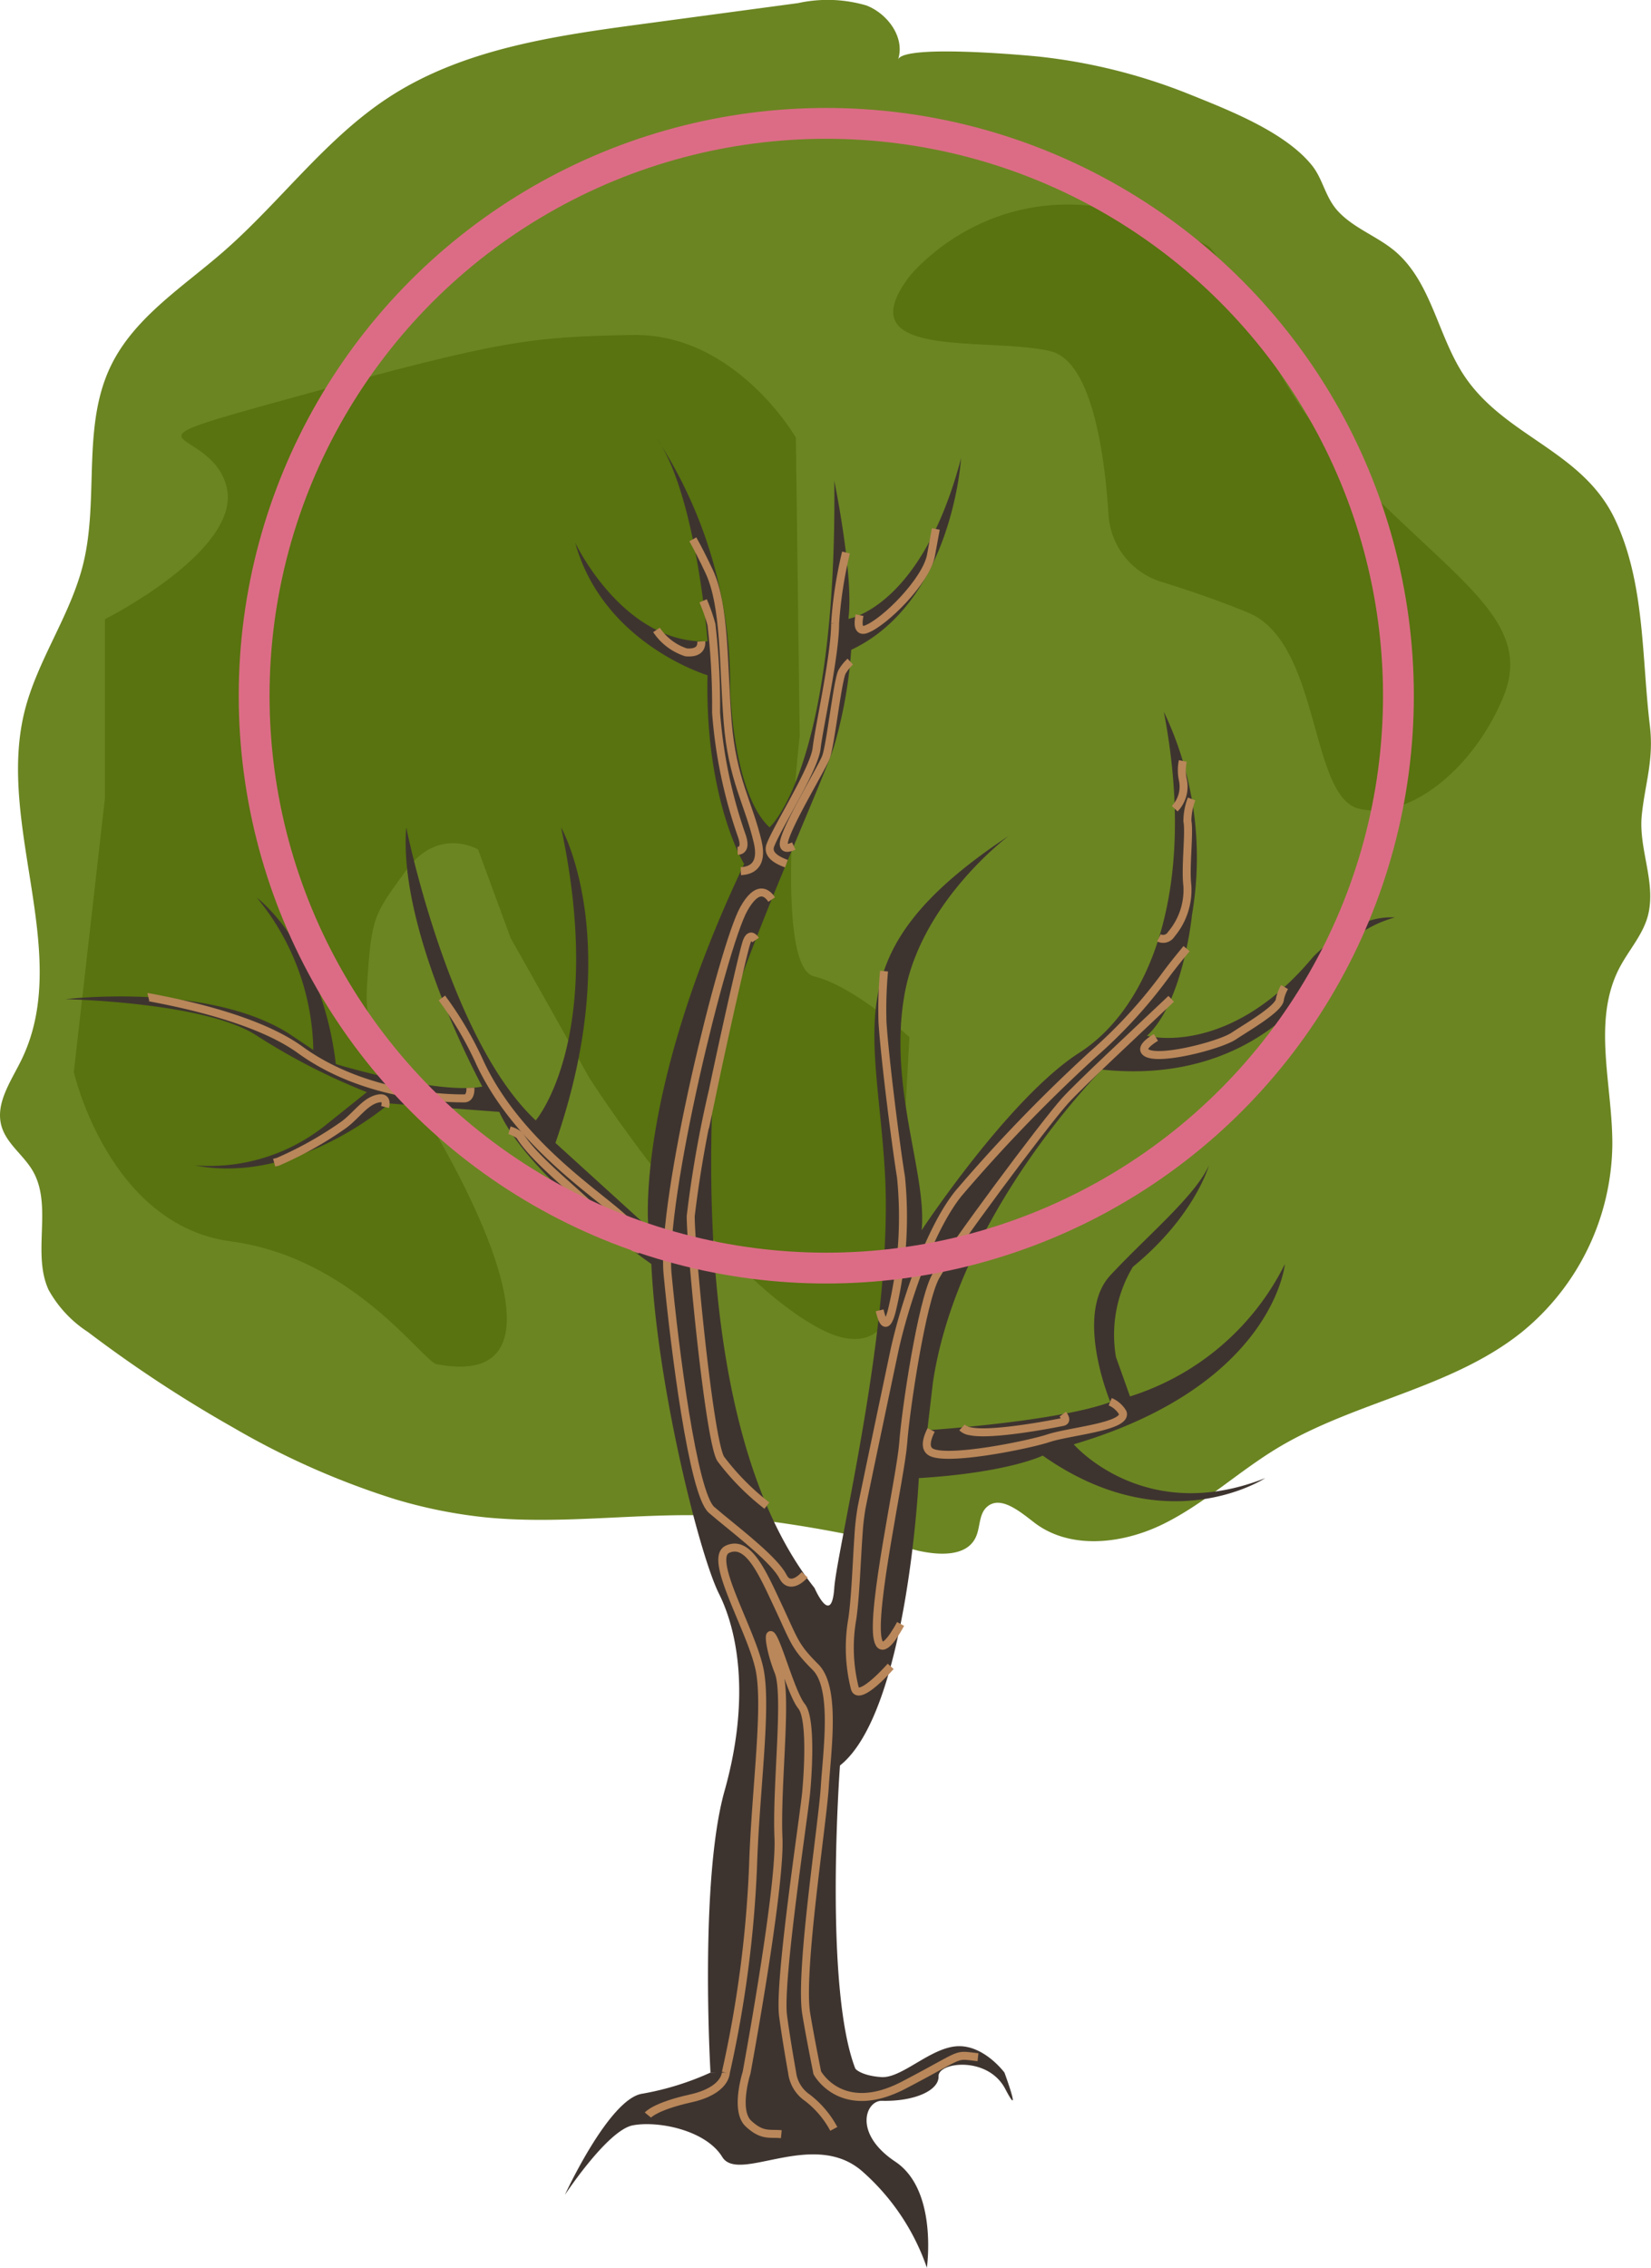 <svg xmlns="http://www.w3.org/2000/svg" width="107.1" height="147.051" viewBox="0 0 107.1 147.051"><g transform="translate(-1018.514 -331)"><g transform="translate(1018.514 331)"><path d="M264.822,1367.3a18.316,18.316,0,0,1-4.415,1.367c-2.155.308-5.027,6.565-5.027,6.565s2.77-4.206,4.411-4.514,4.731.308,5.8,2.052,5.893-1.847,9.073.923a14.693,14.693,0,0,1,4.2,6.258s.726-5.027-2.044-6.873-1.918-3.975-.872-3.95c2.1.052,3.707-.667,3.674-1.59s3.2-1.333,4.327.821-.051-1.059-.051-1.059-1.334-1.813-3.078-1.71-3.591,2.1-4.924,2-1.681-.55-1.681-.55Z" transform="translate(-218.738 -1232.9)" fill="#3e342f"/><path d="M154.228,1003.87a51.312,51.312,0,0,1-10.424-4.615,84.352,84.352,0,0,1-9.46-6.218,7.7,7.7,0,0,1-2.552-2.74c-1.09-2.4.3-5.46-1.035-7.727-.6-1.017-1.694-1.747-2.015-2.883-.412-1.458.6-2.882,1.269-4.24,3.384-6.845-1.6-15.182.216-22.6.823-3.361,3-6.27,3.82-9.63,1.032-4.2-.1-8.881,1.771-12.786,1.508-3.153,4.648-5.122,7.285-7.415,3.709-3.225,6.646-7.351,10.762-10.036,4.82-3.145,10.738-3.988,16.443-4.754l10.11-1.358a8.944,8.944,0,0,1,4.434.154c1.393.544,2.517,2.091,2.05,3.512.33-1,8.107-.3,9.1-.2a36.728,36.728,0,0,1,9.816,2.452c2.523,1.017,6.186,2.43,7.935,4.607.718.893.853,2.056,1.679,2.959,1.057,1.156,2.672,1.671,3.833,2.713,2.236,2.008,2.662,5.33,4.292,7.855,2.63,4.073,7.722,4.91,9.86,9.441,1.945,4.123,1.719,8.916,2.253,13.341.272,2.255-.308,3.752-.522,5.822-.222,2.145.911,4.286.426,6.407-.3,1.3-1.26,2.321-1.875,3.5-1.8,3.451-.433,7.618-.462,11.51a15.9,15.9,0,0,1-5.9,12.131c-4.579,3.648-10.8,4.471-15.819,7.493-2.534,1.527-4.73,3.6-7.382,4.914s-6.074,1.717-8.415-.093c-.937-.724-2.211-1.792-3.075-.982-.52.487-.4,1.342-.719,1.981-.608,1.238-2.381,1.138-3.727.837a79.253,79.253,0,0,0-12.5-2.237c-5.209-.312-10.452.6-15.643.067A31.622,31.622,0,0,1,154.228,1003.87Z" transform="translate(-128.646 -906.667)" fill="#6b8522"/><path d="M168.745,1048.533c-.892-.171-5.408-6.909-13.341-7.962s-10.195-10.977-10.195-10.977l2.019-17.776v-11.594s8.98-4.518,7.879-8.633-8.189-2.31,4.8-5.875,14.85-3.8,21.542-3.923,10.6,6.652,10.6,6.652l.247,19.365s-1.739,14.923.924,15.571,6.191,3.943,6.191,3.943l-.623,11.549s1.393,11.092-5.476,7.2-14.658-16.1-14.658-16.1l-5.112-9.083-2.107-5.731s-2.576-1.544-4.677,1.361-2.239,2.931-2.533,7.517,2.663,6.372,4.573,9.715S177.917,1050.287,168.745,1048.533Z" transform="translate(-140.42 -960.071)" fill="#506b07" opacity="0.69"/><path d="M176.405,1011.786s3.106,6.577,8.586,6.394c0,0-.731-9.5-3.288-13.154a29.231,29.231,0,0,1,4.75,16.26s.183,6.759,2.558,8.952c0,0,4.385-3.836,4.2-22.471,0,0,1.279,6.212.914,8.952,0,0,4.75-.731,7.308-10.413,0,0-.548,9.317-7.125,12.423a29.536,29.536,0,0,1-1.1,6.211c-.913,2.923-7.673,17.356-7.855,21.74s-1.1,23.2,6.577,32.885c0,0,1.1,2.557,1.279,0s3.837-17.173,3.289-26.856-3.289-14.432,8.039-21.923c0,0-5.663,4.2-6.76,10.23s1.462,11.692,1.1,15.346c0,0,5.663-8.586,10.231-11.51s7.673-10.6,5.481-22.106a21.909,21.909,0,0,1,1.827,13.154s-.548,5.664-2.923,7.856c0,0,5.3,1.462,10.779-5.115,0,0,2.558-2.74,5.3-2.558a7.71,7.71,0,0,0-4.567,3.471s-4.019,7.49-14.433,6.394c0,0-9.317,9.318-10.962,20.279l-.365,3.105s8.4-.548,11.875-1.826c0,0-2.375-5.664,0-8.221s5.481-5.115,6.394-7.125c0,0-.914,3.289-4.933,6.577a8.56,8.56,0,0,0-1.1,5.846l.913,2.558a16.875,16.875,0,0,0,10.048-8.586s-.731,7.855-13.7,11.692c0,0,4.567,5.3,12.423,2.192,0,0-6.394,4.2-14.433-1.461,0,0-2.192,1.1-8.038,1.461,0,0-.731,15.163-5.115,18.635,0,0-1.1,14.8,1.1,19.913h-9.5s-.731-12.423.913-18.269.914-10.231-.365-12.789-4.019-13.519-4.385-21.375c0,0-7.856-5.481-9.865-9.865,0,0-4.933-.365-7.125-.548,0,0-6.029,5.3-12.606,4.019a12.053,12.053,0,0,0,8.4-2.558l2.74-2.192a41.168,41.168,0,0,1-7.125-3.654c-3.288-2.192-12.423-2.375-12.423-2.375s9.135-1.1,14.433,2.193l1.644,1.1a15.918,15.918,0,0,0-3.654-9.865s4.2,3.106,5.115,10.779c0,0,6.577,2.009,9.5,1.462,0,0-5.481-10.048-4.933-16.808,0,0,2.74,13.7,8.4,19,0,0,4.567-5.3,1.644-19,0,0,4.2,7.308-.365,20.461l6.029,5.481s-.914-8.587,6.211-23.567c0,0-2.558-4.2-2.375-12.24C184.992,1020.373,178.232,1018.363,176.405,1011.786Z" transform="translate(-139.09 -976.589)" fill="#3e342f"/><path d="M241.621,1030.686" transform="translate(-208.957 -994.829)" fill="none" stroke="#6b8522" stroke-miterlimit="10" stroke-width="0.518"/><path d="M290.934,1287.8a74.755,74.755,0,0,0,1.767-13.414c.15-4.8.9-10.042.45-12.589s-3.447-7.344-2.1-7.943,2.248,1.5,3.3,3.747,1.049,2.548,2.4,3.9.749,5.4.6,7.793-1.649,11.99-1.2,14.688c.192,1.15.465,2.569.715,3.822,0,0,1.557,2.919,5.616.8s3.193-1.981,4.809-1.808" transform="translate(-243.85 -1153.396)" fill="none" stroke="#b9875a" stroke-miterlimit="10" stroke-width="0.518"/><path d="M297.628,1305.75c-.75-.077-1.231.154-2.135-.692s-.118-3.3-.118-3.3c.555-3.044,2.193-12.344,2.068-15.212-.15-3.447.6-9.292,0-10.791s-.749-3-.3-2.1,1.2,3.6,1.8,4.346.45,3.9.3,5.545-1.8,12.29-1.5,14.538c.156,1.171.394,2.587.586,3.672a2.311,2.311,0,0,0,.992,1.63,6.3,6.3,0,0,1,1.712,2.019" transform="translate(-246.944 -1167.356)" fill="none" stroke="#b9875a" stroke-miterlimit="10" stroke-width="0.518"/><path d="M285.094,1107.29c-.334-.5-.949-.92-1.807.606-1.349,2.4-5.4,18.884-4.946,23.68s1.649,14.238,2.848,15.287c.166.145.364.31.583.491,1.361,1.121,3.546,2.822,4.063,3.855.321.641.941.382,1.4-.135" transform="translate(-235.035 -1048.958)" fill="none" stroke="#b9875a" stroke-miterlimit="10" stroke-width="0.518"/><path d="M287.819,1116.947c-.208-.3-.435-.367-.613.229-.138.459-.526,2.091-1,4.2a.006.006,0,0,1,0,0c-.36,1.605-.772,3.488-1.159,5.333v0a74.385,74.385,0,0,0-1.436,8.146c0,2.1,1.2,14.538,1.948,15.737a16.03,16.03,0,0,0,2.994,3.03" transform="translate(-238.805 -1055.99)" fill="none" stroke="#b9875a" stroke-miterlimit="10" stroke-width="0.518"/><path d="M321.977,1165.971c-1.063,1.182-2.179,2.086-2.333,1.389a10.771,10.771,0,0,1-.15-4.5c.2-1.431.27-3.558.385-5.242a16.819,16.819,0,0,1,.214-1.951c.3-1.5,1.5-7.194,2.1-10.042s2.248-7.943,4.2-10.341a100.716,100.716,0,0,1,8.693-8.992,31.64,31.64,0,0,0,4.8-5.245c.409-.546.857-1.1,1.287-1.617l0,0" transform="translate(-264.199 -1057.915)" fill="none" stroke="#b9875a" stroke-miterlimit="10" stroke-width="0.518"/><path d="M326.912,1171.2c-.607,1.107-1.259,1.951-1.479,1s.141-3.569.583-6.214c.452-2.711.989-5.463,1.065-6.526.15-2.1,1.2-9.142,2.1-10.791s7.044-9.891,8.393-11.39c.944-1.049,4.682-4.524,6.89-6.617" transform="translate(-268.489 -1065.894)" fill="none" stroke="#b9875a" stroke-miterlimit="10" stroke-width="0.518"/><path d="M348.5,1221.053a1.7,1.7,0,0,1,.812.713c.3.9-3.447,1.2-4.8,1.648s-6.595,1.5-7.644.9c-.408-.234-.3-.806.015-1.43" transform="translate(-276.481 -1130.156)" fill="none" stroke="#b9875a" stroke-miterlimit="10" stroke-width="0.518"/><path d="M351.044,1223.831c.187.252.244.459-.01.51-.749.15-4.646.9-6,.6a.943.943,0,0,1-.526-.249" transform="translate(-282.101 -1132.131)" fill="none" stroke="#b9875a" stroke-miterlimit="10" stroke-width="0.518"/><path d="M302.422,1050.749c-.677-.244-1.257-.613-1.042-1.189.45-1.2,2.848-4.946,3-6.295s1.2-5.995,1.2-8.093a27.166,27.166,0,0,1,.706-4.6v0" transform="translate(-251.406 -994.744)" fill="none" stroke="#b9875a" stroke-miterlimit="10" stroke-width="0.518"/><path d="M305.143,1067.025c-.411.187-.757.211-.618-.345.3-1.2,2.4-4.646,2.7-5.4s.749-4.946,1.049-5.545a2.892,2.892,0,0,1,.535-.668" transform="translate(-253.652 -1012.164)" fill="none" stroke="#b9875a" stroke-miterlimit="10" stroke-width="0.518"/><path d="M288.643,1057.639c.321-.01.535-.256.253-1.03a31.032,31.032,0,0,1-1.649-7.943,45.713,45.713,0,0,0-.3-5.7,11.844,11.844,0,0,0-.54-1.538h0" transform="translate(-240.795 -1002.468)" fill="none" stroke="#b9875a" stroke-miterlimit="10" stroke-width="0.518"/><path d="M287.208,1049.145c.677-.027,1.455-.367,1.094-1.9-.6-2.548-1.649-4.047-1.948-7.794s-.15-7.494-1.2-9.742c-.406-.87-.767-1.561-1.058-2.082h0" transform="translate(-239.152 -992.655)" fill="none" stroke="#b9875a" stroke-miterlimit="10" stroke-width="0.518"/><path d="M278.848,1048.693c.025.417-.176.776-.988.709a3.664,3.664,0,0,1-1.917-1.454" transform="translate(-233.356 -1007.1)" fill="none" stroke="#b9875a" stroke-miterlimit="10" stroke-width="0.518"/><path d="M321.348,1030.918c-.126.616-.088,1.108.436.911,1.2-.45,3.9-3.147,4.2-4.8.1-.523.205-1.121.312-1.7h0" transform="translate(-265.59 -991.027)" fill="none" stroke="#b9875a" stroke-miterlimit="10" stroke-width="0.518"/><path d="M326,1146.47c.2.866.463,1.262.784.047a25.92,25.92,0,0,0,.6-8.693c-.3-1.8-1.049-7.644-1.2-10.042a27.306,27.306,0,0,1,.1-3.308" transform="translate(-268.937 -1061.501)" fill="none" stroke="#b9875a" stroke-miterlimit="10" stroke-width="0.518"/><path d="M388.657,1094.875a.614.614,0,0,0,.8-.229,4.453,4.453,0,0,0,1.049-3.147c-.15-1.2.15-3.447,0-4.2a4.082,4.082,0,0,1,.273-1.43" transform="translate(-313.481 -1034.059)" fill="none" stroke="#b9875a" stroke-miterlimit="10" stroke-width="0.518"/><path d="M392.213,1080.431h0a2.068,2.068,0,0,0,.523-1.894,2.974,2.974,0,0,1,0-1.2" transform="translate(-316.009 -1027.991)" fill="none" stroke="#b9875a" stroke-miterlimit="10" stroke-width="0.518"/><path d="M386.121,1131.3c-.57.352-.961.719-.655.964.749.6,4.8-.45,5.7-1.049s3-1.8,3-2.4a2.656,2.656,0,0,1,.3-.78h0" transform="translate(-311.137 -1064.029)" fill="none" stroke="#b9875a" stroke-miterlimit="10" stroke-width="0.518"/><path d="M240.306,1146.97v0a1.732,1.732,0,0,0-.28-1.722c-1.2-1.5-7.044-4.8-9.742-10.491a23.023,23.023,0,0,0-2.5-4.267" transform="translate(-199.119 -1065.776)" fill="none" stroke="#b9875a" stroke-miterlimit="10" stroke-width="0.518"/><path d="M242.953,1160.175a2.007,2.007,0,0,1,.664.33c.9,1.5,3.6,3.6,4.8,4.8a1.738,1.738,0,0,1,.523,1.073" transform="translate(-209.904 -1086.88)" fill="none" stroke="#b9875a" stroke-miterlimit="10" stroke-width="0.518"/><path d="M161.932,1130.317a.01.01,0,0,1,.006,0c3.206.588,7.4,1.646,9.845,3.416,4.346,3.147,9.892,3.147,10.641,3.147.309,0,.414-.306.4-.686" transform="translate(-152.308 -1065.654)" fill="none" stroke="#b9875a" stroke-miterlimit="10" stroke-width="0.518"/><path d="M197.351,1153.551h0c.081-.322.048-.632-.408-.556-.9.15-1.5,1.2-2.4,1.8a23.752,23.752,0,0,1-4.16,2.313l-.013,0c-.044.012-.084.022-.121.03a.3.3,0,0,0-.036.009c-.019,0-.037.009-.055.014h0" transform="translate(-172.373 -1081.766)" fill="none" stroke="#b9875a" stroke-miterlimit="10" stroke-width="0.518"/><path d="M349.423,955.214c1.4.8,4.034,9.423,10.328,15.717s10.812,8.876,8.876,13.555-6.132,8.018-9.36,7.237-2.474-10.787-7.208-12.723c-2.065-.844-4.027-1.5-5.584-1.981a4.88,4.88,0,0,1-3.453-4.348c-.251-3.944-1.076-9.969-3.765-10.615-4.034-.968-13.307.645-9.155-4.841C330.1,957.215,337.158,948.211,349.423,955.214Z" transform="translate(-271.112 -939.282)" fill="#506b07" opacity="0.69"/><path d="M279.064,1371.515s.023,1.162-2.285,1.675-2.77,1.078-2.77,1.078" transform="translate(-231.981 -1237.116)" fill="none" stroke="#b9875a" stroke-miterlimit="10" stroke-width="0.518"/></g><g transform="translate(1034 338)" fill="none" stroke="#dc6c85" stroke-miterlimit="10" stroke-width="2"><ellipse cx="38.115" cy="38.115" rx="38.115" ry="38.115" stroke="none"/><ellipse cx="38.115" cy="38.115" rx="37.115" ry="37.115" fill="none"/></g></g></svg>